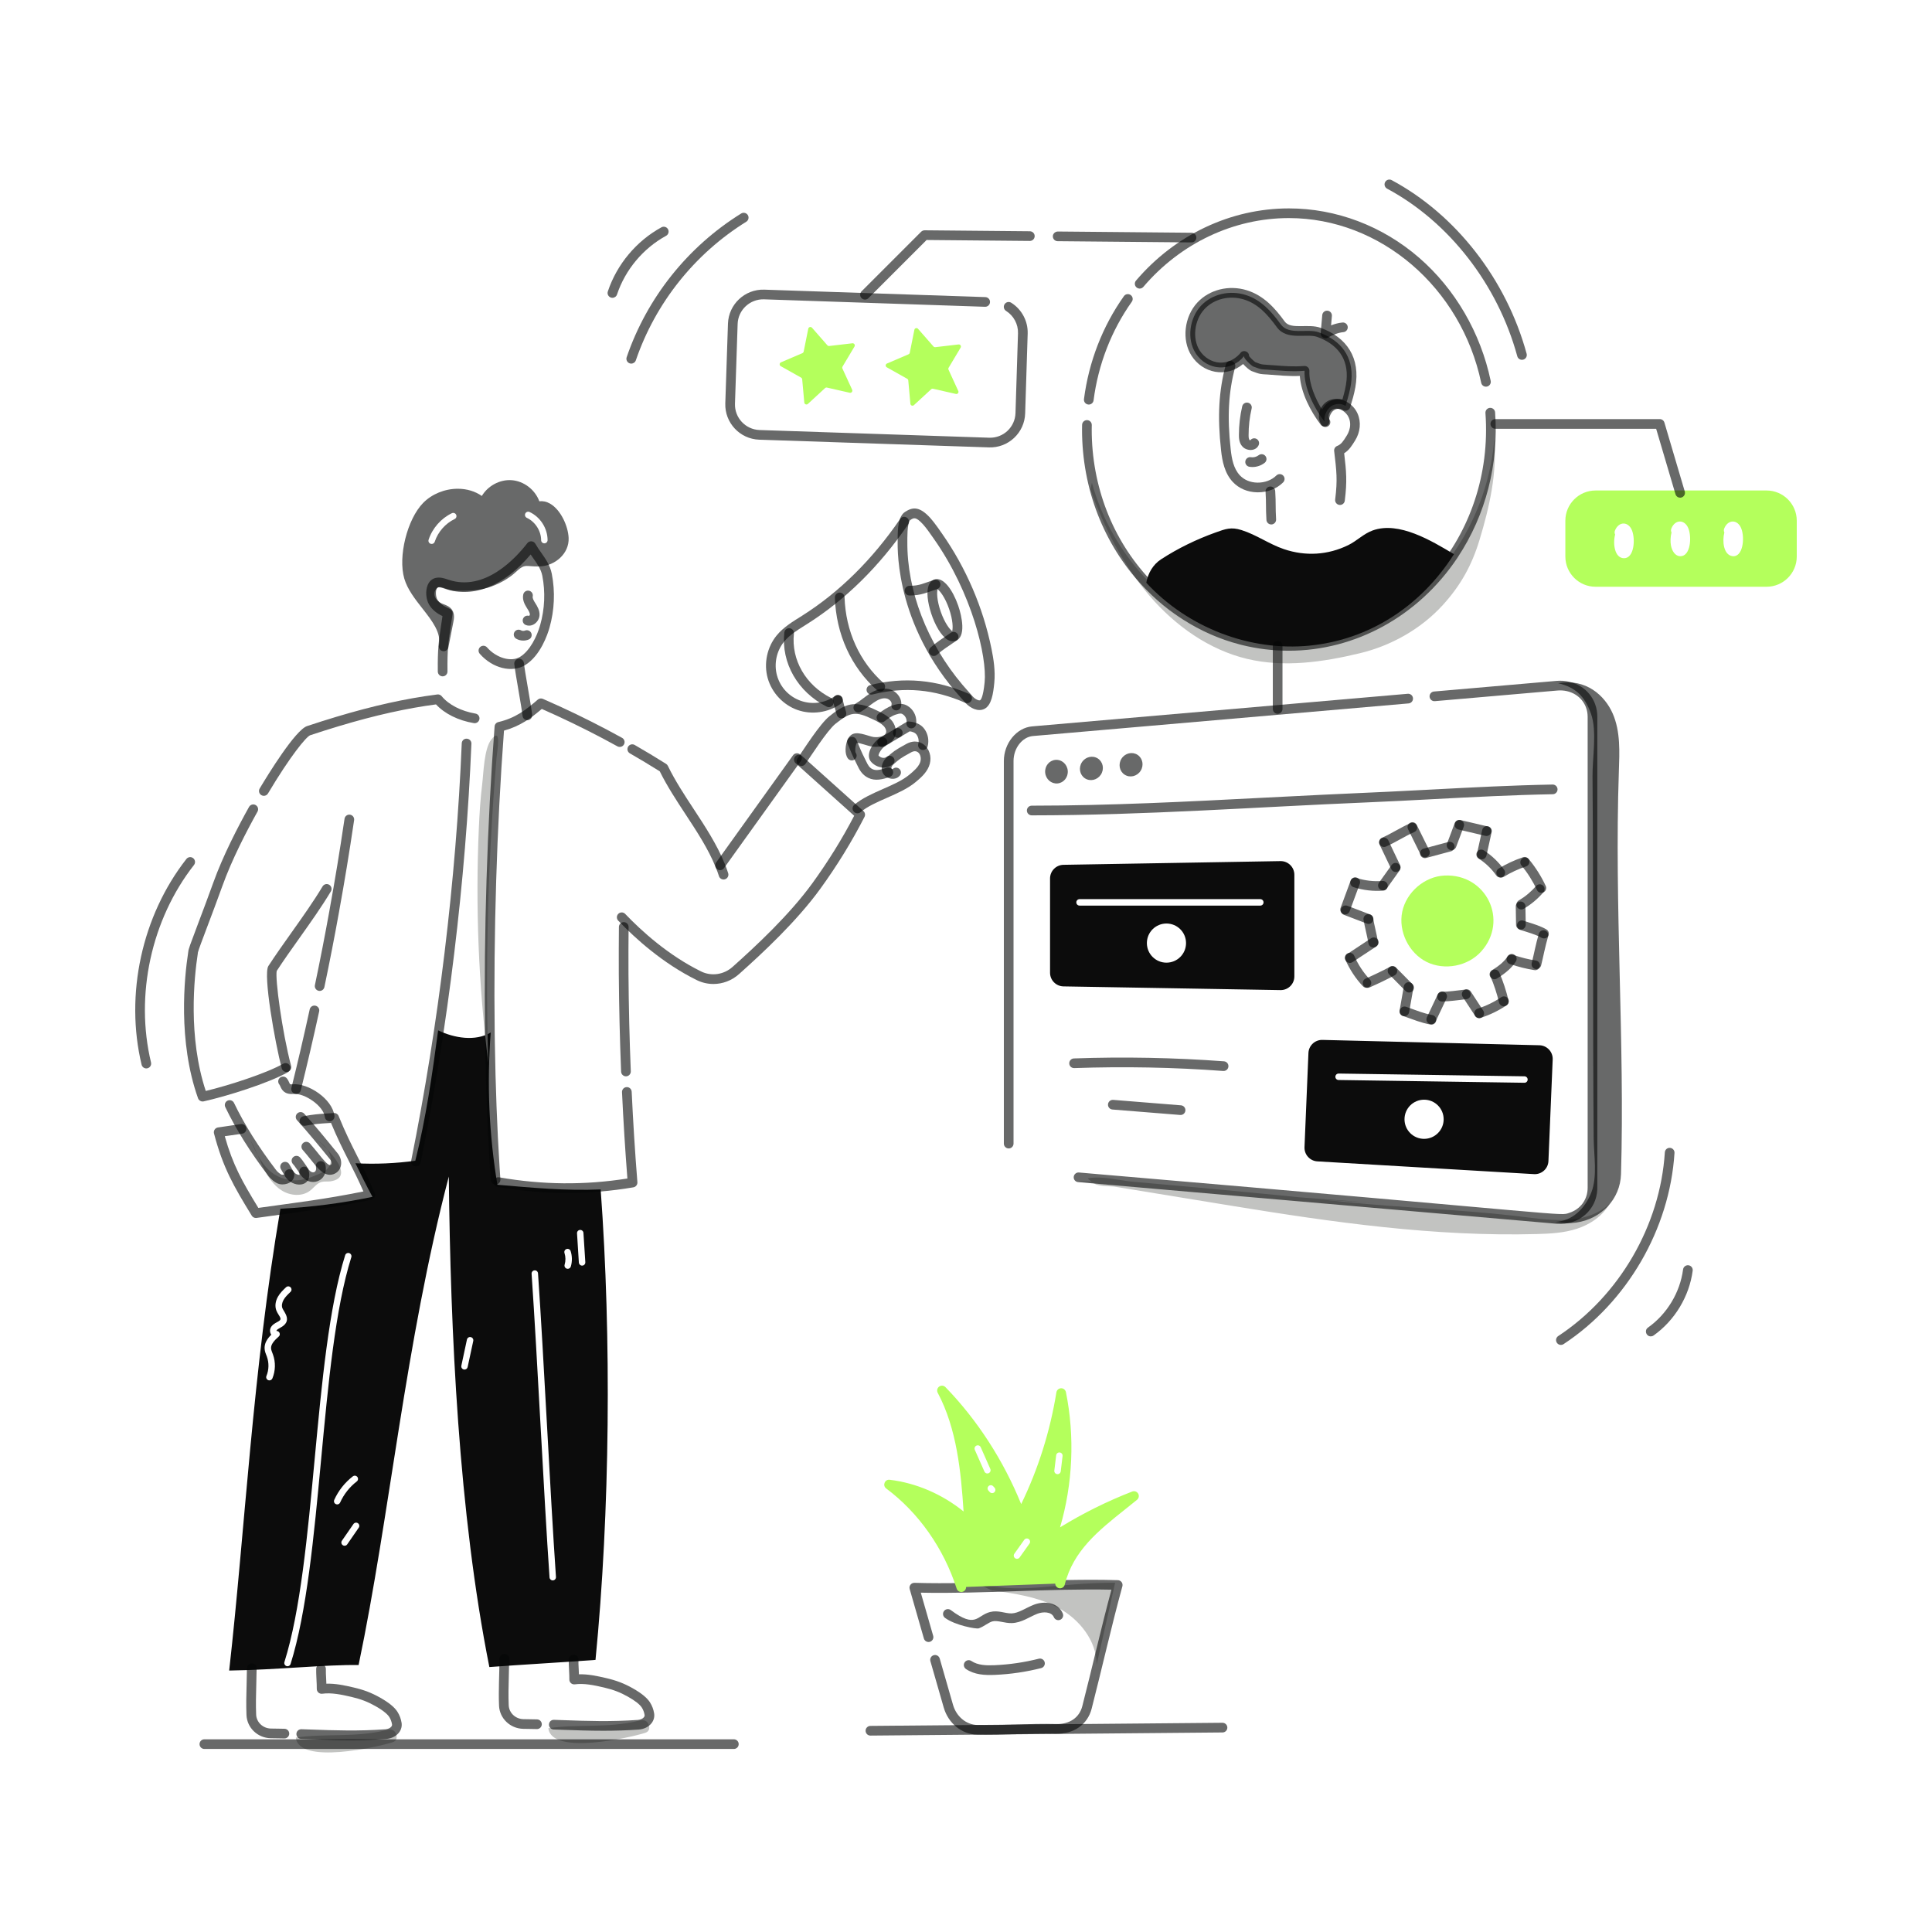 <svg width="374" height="374" viewBox="0 0 374 374" fill="none" xmlns="http://www.w3.org/2000/svg">
<path d="M112.725 245H112.681C112.357 245 112.082 244.744 112.057 244.413L111.702 238.754C111.676 238.412 111.938 238.112 112.282 238.092C112.625 238.068 112.925 238.33 112.944 238.673L113.307 244.332C113.331 244.682 113.069 244.976 112.725 245ZM110.501 245.168C110.421 245.444 110.17 245.619 109.903 245.619C109.494 245.619 109.179 245.224 109.302 244.813C109.52 244.089 109.509 243.289 109.277 242.571C109.165 242.246 109.347 241.891 109.677 241.784C110.009 241.678 110.358 241.859 110.464 242.183C110.776 243.146 110.788 244.208 110.501 245.168ZM107.042 305.935H106.998C106.673 305.935 106.398 305.685 106.379 305.354C105.269 289.377 104.046 263.133 102.907 246.581C102.882 246.237 103.138 245.937 103.488 245.918C103.825 245.893 104.125 246.149 104.15 246.499C105.26 262.448 106.481 288.698 107.623 305.266C107.648 305.609 107.392 305.91 107.042 305.935ZM91.615 259.578L90.528 264.631C90.466 264.925 90.209 265.124 89.922 265.124C89.504 265.124 89.225 264.747 89.31 264.368L90.39 259.316C90.466 258.979 90.796 258.76 91.133 258.842C91.471 258.909 91.683 259.241 91.615 259.578ZM69.442 295.735L67.218 298.958C67.023 299.246 66.627 299.31 66.35 299.114C66.069 298.921 65.994 298.527 66.194 298.246L68.418 295.03C68.611 294.742 69.005 294.674 69.286 294.867C69.573 295.067 69.642 295.454 69.442 295.735ZM65.02 291.169C64.701 291.032 64.564 290.664 64.707 290.345C65.507 288.565 66.75 286.991 68.299 285.798C68.574 285.586 68.967 285.636 69.18 285.91C69.386 286.185 69.336 286.579 69.061 286.785C67.674 287.853 66.562 289.264 65.844 290.857C65.697 291.178 65.326 291.311 65.02 291.169ZM56.251 322.118C56.169 322.386 55.92 322.555 55.657 322.555C55.242 322.555 54.934 322.155 55.058 321.743C61.272 301.99 60.541 262.954 66.819 242.989C66.918 242.658 67.268 242.477 67.599 242.577C67.93 242.683 68.112 243.033 68.011 243.364C61.79 263.139 62.521 302.176 56.251 322.118ZM53.528 257.649C54.102 257.633 54.391 258.36 53.952 258.736C53.14 259.453 52.397 260.234 52.472 261.052C52.509 261.428 52.739 261.904 52.84 262.207C53.378 263.687 53.334 265.375 52.728 266.837C52.628 267.073 52.397 267.217 52.153 267.217C51.702 267.217 51.406 266.756 51.579 266.355C52.066 265.181 52.097 263.825 51.666 262.626C51.45 262.087 51.27 261.648 51.229 261.164C51.129 260.066 51.722 259.173 52.509 258.379C52.26 258.016 52.197 257.535 52.353 257.136C52.603 256.492 53.221 256.168 53.627 255.949C54.483 255.495 54.463 255.343 53.933 254.507C53.783 254.256 53.621 254.007 53.509 253.72C53.184 252.907 53.29 251.927 53.802 251.022C54.215 250.285 54.833 249.703 55.376 249.185C55.626 248.947 56.02 248.96 56.257 249.21C56.494 249.46 56.488 249.853 56.232 250.091C55.732 250.572 55.214 251.059 54.889 251.639C54.571 252.203 54.489 252.801 54.671 253.257C54.99 254.031 56.734 255.745 54.215 257.048C53.94 257.199 53.602 257.38 53.515 257.592C53.515 257.604 53.521 257.623 53.528 257.649ZM116.279 230.254C109.496 230.542 103.051 229.928 96.286 229.348C94.668 219.624 94.232 209.7 95 199.868C92.039 201.648 87.917 200.961 84.813 199.456C83.732 207.663 82.427 216.67 80.397 224.695C76.637 225.214 72.708 225.395 68.799 225.183C69.848 227.375 70.947 229.542 72.103 231.685C66.231 232.915 60.273 233.689 54.283 233.989C48.887 265.624 47.45 295.948 44.365 323.386C53.421 323.267 63.184 322.211 69.417 322.324C75.5 293.249 78.417 260.102 86.88 227.762C87.211 258.048 88.785 292.831 94.731 322.711C100.528 322.273 109.484 321.762 115.279 321.324C118.091 292.65 118.384 258.948 116.279 230.254Z" fill="#0C0C0C"/>
<path d="M275.01 165.447L272.574 160.519C272.346 160.055 272.535 159.492 272.999 159.263C273.463 159.034 274.025 159.224 274.254 159.688L276.691 164.616C276.92 165.08 276.73 165.642 276.266 165.872C275.802 166.099 275.241 165.911 275.01 165.447Z" fill="#040606" fill-opacity="0.6"/>
<path d="M274.927 165.426C274.794 164.926 275.089 164.413 275.589 164.278L280.4 162.987C280.899 162.852 281.414 163.15 281.547 163.647C281.682 164.148 281.387 164.662 280.886 164.796L276.074 166.087C275.582 166.22 275.064 165.93 274.927 165.426Z" fill="#040606" fill-opacity="0.6"/>
<path d="M280.67 164.512C280.185 164.331 279.94 163.792 280.12 163.307L281.604 159.348C281.785 158.864 282.326 158.617 282.81 158.798C283.295 158.981 283.54 159.52 283.359 160.005L281.877 163.964C281.695 164.448 281.155 164.695 280.67 164.512Z" fill="#040606" fill-opacity="0.6"/>
<path d="M287.547 161.805L282.322 160.577C281.817 160.46 281.505 159.955 281.624 159.452C281.741 158.947 282.244 158.637 282.749 158.754L287.974 159.98C288.479 160.098 288.79 160.602 288.672 161.105C288.555 161.606 288.055 161.922 287.547 161.805Z" fill="#040606" fill-opacity="0.6"/>
<path d="M286.637 166.333C286.132 166.221 285.813 165.722 285.924 165.216L286.929 160.665C287.041 160.16 287.541 159.841 288.046 159.953C288.551 160.065 288.87 160.564 288.758 161.069L287.753 165.619C287.643 166.124 287.144 166.445 286.637 166.333Z" fill="#040606" fill-opacity="0.6"/>
<path d="M289.651 169.472C288.745 168.179 287.561 167.046 286.23 166.195C285.794 165.916 285.667 165.336 285.946 164.9C286.225 164.464 286.804 164.338 287.241 164.616C288.775 165.597 290.14 166.904 291.186 168.396C291.482 168.82 291.379 169.404 290.957 169.701C290.533 169.998 289.948 169.896 289.651 169.472Z" fill="#040606" fill-opacity="0.6"/>
<path d="M289.805 169.429C289.536 168.985 289.674 168.409 290.116 168.14C291.599 167.234 293.187 166.496 294.835 165.944C295.326 165.782 295.858 166.045 296.02 166.536C296.185 167.027 295.92 167.557 295.429 167.721C293.914 168.228 292.456 168.907 291.094 169.74C290.657 170.007 290.078 169.874 289.805 169.429Z" fill="#040606" fill-opacity="0.6"/>
<path d="M297.53 172.291C296.731 170.584 295.721 168.982 294.523 167.529C294.192 167.13 294.249 166.541 294.65 166.212C295.049 165.883 295.64 165.938 295.967 166.339C297.266 167.913 298.363 169.649 299.226 171.497C299.447 171.966 299.244 172.524 298.776 172.743C298.3 172.963 297.747 172.755 297.53 172.291Z" fill="#040606" fill-opacity="0.6"/>
<path d="M293.683 175.592C293.419 175.146 293.569 174.572 294.014 174.307C295.274 173.562 296.399 172.623 297.351 171.511C297.689 171.118 298.282 171.072 298.675 171.41C299.067 171.746 299.111 172.338 298.775 172.731C297.685 173.999 296.405 175.073 294.966 175.922C294.522 176.185 293.946 176.038 293.683 175.592Z" fill="#040606" fill-opacity="0.6"/>
<path d="M294.417 179.95C293.906 179.95 293.487 179.54 293.48 179.027L293.424 175.476C293.415 174.959 293.828 174.534 294.344 174.524C294.35 174.524 294.355 174.524 294.361 174.524C294.872 174.524 295.288 174.934 295.297 175.447L295.354 178.998C295.361 179.517 294.95 179.942 294.431 179.95C294.426 179.95 294.422 179.95 294.417 179.95Z" fill="#040606" fill-opacity="0.6"/>
<path d="M298.41 181.534C297.301 180.886 295.63 180.442 294.311 180.014C293.817 179.853 293.551 179.323 293.709 178.832C293.871 178.341 294.397 178.07 294.89 178.23C295.151 178.315 295.426 178.402 295.707 178.49C296.913 178.863 298.282 179.289 299.356 179.918C299.802 180.177 299.953 180.751 299.691 181.199C299.43 181.646 298.856 181.795 298.41 181.534Z" fill="#040606" fill-opacity="0.6"/>
<path d="M297.196 187.573C296.696 187.448 296.388 186.94 296.515 186.438C296.981 184.569 297.28 182.818 297.889 180.758C298.035 180.261 298.557 179.978 299.052 180.123C299.549 180.268 299.832 180.789 299.686 181.285C299.098 183.281 298.794 185.043 298.333 186.89C298.226 187.317 297.694 187.7 297.196 187.573Z" fill="#040606" fill-opacity="0.6"/>
<path d="M297.035 187.798C295.449 187.546 294.073 187.204 292.288 186.618C291.796 186.457 291.529 185.928 291.688 185.436C291.851 184.946 292.378 184.675 292.872 184.838C294.556 185.391 295.85 185.713 297.33 185.949C297.842 186.031 298.19 186.51 298.107 187.022C298.025 187.535 297.544 187.88 297.035 187.798Z" fill="#040606" fill-opacity="0.6"/>
<path d="M288.493 189.108C288.224 188.665 288.365 188.088 288.808 187.82C290.295 186.919 291.291 186.034 291.855 185.117C292.127 184.677 292.704 184.54 293.146 184.812C293.585 185.083 293.722 185.659 293.45 186.101C292.728 187.276 291.526 188.362 289.78 189.422C289.334 189.692 288.76 189.546 288.493 189.108Z" fill="#040606" fill-opacity="0.6"/>
<path d="M290.188 194.068C289.779 192.335 289.218 190.629 288.521 188.996C288.318 188.522 288.539 187.971 289.016 187.767C289.491 187.565 290.041 187.787 290.245 188.262C290.983 189.991 291.578 191.801 292.01 193.638C292.129 194.142 291.817 194.647 291.313 194.766C290.806 194.884 290.304 194.567 290.188 194.068Z" fill="#040606" fill-opacity="0.6"/>
<path d="M285.447 196.432C285.288 195.939 285.56 195.411 286.053 195.253C287.672 194.735 289.206 193.991 290.615 193.042C291.046 192.754 291.626 192.867 291.917 193.295C292.205 193.725 292.093 194.306 291.662 194.597C290.108 195.644 288.412 196.465 286.625 197.038C286.123 197.197 285.601 196.917 285.447 196.432Z" fill="#040606" fill-opacity="0.6"/>
<path d="M285.569 196.676L283.142 192.961C282.86 192.529 282.982 191.949 283.416 191.665C283.848 191.383 284.429 191.504 284.712 191.938L287.138 195.652C287.42 196.085 287.298 196.665 286.865 196.949C286.436 197.23 285.854 197.113 285.569 196.676Z" fill="#040606" fill-opacity="0.6"/>
<path d="M278.223 192.965C278.207 192.447 278.614 192.017 279.131 192.001C280.7 191.957 281.734 191.772 283.657 191.563C284.178 191.51 284.636 191.879 284.691 192.392C284.747 192.906 284.375 193.369 283.862 193.425C282.029 193.624 280.862 193.827 279.183 193.874C278.679 193.893 278.237 193.489 278.223 192.965Z" fill="#040606" fill-opacity="0.6"/>
<path d="M276.667 198.177C276.199 197.955 276 197.396 276.222 196.928L278.329 192.472C278.551 192.006 279.11 191.805 279.578 192.027C280.045 192.248 280.245 192.807 280.023 193.275L277.915 197.73C277.693 198.199 277.135 198.397 276.667 198.177Z" fill="#040606" fill-opacity="0.6"/>
<path d="M276.921 198.333C274.875 197.942 273.966 197.488 271.589 196.668C271.099 196.499 270.84 195.966 271.009 195.477C271.178 194.987 271.708 194.729 272.2 194.897C274.616 195.731 275.395 196.134 277.272 196.492C277.779 196.589 278.113 197.081 278.016 197.589C277.919 198.101 277.422 198.432 276.921 198.333Z" fill="#040606" fill-opacity="0.6"/>
<path d="M271.692 196.707C271.183 196.618 270.842 196.133 270.933 195.622L271.763 190.907C271.853 190.399 272.337 190.058 272.849 190.148C273.358 190.237 273.699 190.724 273.61 191.233L272.778 195.948C272.689 196.452 272.209 196.8 271.692 196.707Z" fill="#040606" fill-opacity="0.6"/>
<path d="M272.109 191.859C271.054 190.799 269.935 189.649 268.904 188.612C268.54 188.246 268.54 187.652 268.907 187.287C269.274 186.922 269.867 186.924 270.233 187.29C271.244 188.307 272.455 189.551 273.438 190.537C273.802 190.905 273.801 191.498 273.433 191.864C273.068 192.227 272.474 192.227 272.109 191.859Z" fill="#040606" fill-opacity="0.6"/>
<path d="M263.889 190.665C263.681 190.19 263.899 189.639 264.372 189.431C265.971 188.732 267.56 187.965 269.097 187.152C269.553 186.911 270.121 187.084 270.362 187.54C270.604 187.999 270.43 188.565 269.973 188.807C268.395 189.644 266.763 190.431 265.122 191.148C264.648 191.355 264.096 191.136 263.889 190.665Z" fill="#040606" fill-opacity="0.6"/>
<path d="M263.827 190.918C262.407 189.401 261.266 187.664 260.434 185.76C260.227 185.286 260.444 184.734 260.918 184.527C261.393 184.32 261.944 184.536 262.152 185.01C262.897 186.719 263.922 188.275 265.196 189.636C265.549 190.014 265.53 190.607 265.152 190.96C264.772 191.315 264.179 191.292 263.827 190.918Z" fill="#040606" fill-opacity="0.6"/>
<path d="M260.527 185.984C260.242 185.553 260.362 184.972 260.793 184.687L265.425 181.629C265.854 181.345 266.437 181.463 266.722 181.896C267.007 182.326 266.888 182.908 266.457 183.193L261.825 186.251C261.397 186.535 260.816 186.418 260.527 185.984Z" fill="#040606" fill-opacity="0.6"/>
<path d="M264.913 182.636C264.66 181.211 264.226 179.569 263.956 178.065C263.866 177.556 264.203 177.068 264.712 176.978C265.224 176.884 265.709 177.225 265.801 177.734C266.053 179.145 266.488 180.804 266.758 182.305C266.85 182.812 266.511 183.3 266 183.392C265.498 183.484 265.005 183.148 264.913 182.636Z" fill="#040606" fill-opacity="0.6"/>
<path d="M264.601 178.791L260.162 177.094C259.679 176.911 259.436 176.37 259.622 175.885C259.806 175.402 260.351 175.162 260.831 175.345L265.268 177.04C265.751 177.225 265.994 177.768 265.81 178.249C265.624 178.736 265.079 178.976 264.601 178.791Z" fill="#040606" fill-opacity="0.6"/>
<path d="M260.062 176.96C259.577 176.781 259.328 176.241 259.508 175.756L261.469 170.448C261.649 169.961 262.19 169.714 262.673 169.894C263.158 170.073 263.407 170.611 263.228 171.096L261.266 176.406C261.088 176.886 260.552 177.14 260.062 176.96Z" fill="#040606" fill-opacity="0.6"/>
<path d="M262.033 171.745C261.54 171.586 261.27 171.059 261.427 170.566C261.585 170.073 262.112 169.803 262.605 169.959C264.212 170.474 265.948 170.676 267.633 170.541C268.14 170.5 268.6 170.884 268.642 171.4C268.683 171.916 268.299 172.368 267.783 172.409C265.887 172.561 263.894 172.34 262.033 171.745Z" fill="#040606" fill-opacity="0.6"/>
<path d="M267.161 172.174C266.742 171.871 266.644 171.287 266.947 170.866L269.406 167.433C269.707 167.012 270.293 166.915 270.712 167.218C271.133 167.519 271.23 168.105 270.928 168.524L268.469 171.957C268.168 172.378 267.581 172.473 267.161 172.174Z" fill="#040606" fill-opacity="0.6"/>
<path d="M269.334 168.263L267.059 163.487C266.838 163.02 267.036 162.461 267.503 162.239C267.971 162.016 268.53 162.216 268.751 162.682L271.026 167.458C271.249 167.926 271.05 168.485 270.582 168.708C270.116 168.929 269.557 168.731 269.334 168.263Z" fill="#040606" fill-opacity="0.6"/>
<path d="M267.064 163.402C266.855 162.927 267.071 162.375 267.544 162.166C269.342 161.373 271.119 160.191 273.025 159.353C273.5 159.144 274.052 159.359 274.259 159.833C274.468 160.306 274.252 160.86 273.779 161.067C271.976 161.862 270.21 163.04 268.298 163.881C267.83 164.089 267.273 163.879 267.064 163.402Z" fill="#040606" fill-opacity="0.6"/>
<path d="M286.767 184.149C284.197 187.052 279.628 187.93 276.158 186.206C272.7 184.471 270.66 180.274 271.447 176.491C272.243 172.698 275.791 169.653 279.654 169.487C287.722 169.125 292.098 178.171 286.767 184.149Z" fill="#B4FF5C"/>
<path d="M335.301 107.649C333.664 107.369 333.357 104.802 333.805 103.082C333.692 102.852 333.67 102.575 333.773 102.316C334.498 100.503 336.363 100.509 337.072 102.284C337.825 104.175 337.387 108.01 335.301 107.649ZM325.303 107.67C324.256 107.67 323.652 106.625 323.46 105.562C323.34 104.894 323.353 103.925 323.573 103.082C323.458 102.852 323.438 102.575 323.541 102.316C324.264 100.503 326.129 100.509 326.838 102.284C327.521 103.998 327.26 107.67 325.303 107.67ZM314.391 108.061C312.575 108.061 312.182 105.291 312.658 103.473C312.543 103.242 312.524 102.965 312.626 102.707C313.35 100.893 315.215 100.9 315.925 102.675C316.606 104.386 316.35 108.061 314.391 108.061ZM341.975 94.95H308.868C305.646 94.95 303.024 97.573 303.024 100.795V107.741C303.024 110.963 305.646 113.585 308.868 113.585H341.975C345.197 113.585 347.82 110.963 347.82 107.741V100.795C347.82 97.573 345.197 94.95 341.975 94.95Z" fill="#B4FF5C"/>
<path d="M211.086 94.701C213.782 102.209 217.439 109.398 222.503 115.308C227.569 121.217 234.114 125.801 241.393 127.543C248.576 129.262 256.083 128.176 263.267 126.45C269.225 125.018 275.048 121.807 279.324 117.101C282.731 113.351 284.914 109.464 286.424 104.469C288.318 98.198 289.822 91.63 289.264 85.062C288.175 98.23 281.117 110.668 270.751 117.691C260.383 124.716 246.944 126.165 235.495 121.492C224.046 116.82 214.852 106.134 211.376 93.46" fill="#C2C3C1"/>
<path d="M249.504 125.968C246.454 125.968 243.416 125.6 240.476 124.876C240.301 124.833 240.139 124.793 239.969 124.746C236.155 123.756 232.478 122.144 229.059 119.963C228.782 119.798 228.494 119.603 228.199 119.398C227.981 119.266 227.728 119.09 227.48 118.906C227.096 118.64 226.694 118.348 226.3 118.049C224.795 116.905 223.323 115.607 221.926 114.195C221.685 113.949 221.444 113.697 221.211 113.446C213.636 105.361 209.462 94.602 209.462 83.15C209.462 82.837 209.462 82.531 209.476 82.22C209.502 81.702 209.945 81.309 210.458 81.327C210.974 81.351 211.372 81.789 211.348 82.307C211.336 82.591 211.336 82.866 211.336 83.15C211.336 94.124 215.329 104.429 222.581 112.168C222.806 112.41 223.032 112.648 223.26 112.877C224.594 114.228 225.999 115.466 227.435 116.558C227.808 116.84 228.186 117.117 228.572 117.383C228.801 117.555 229.013 117.7 229.227 117.832C229.524 118.039 229.775 118.211 230.04 118.366C233.32 120.459 236.816 121.991 240.46 122.937C240.628 122.984 240.769 123.019 240.912 123.053C243.718 123.745 246.604 124.094 249.504 124.094C271.61 124.094 289.291 103.887 287.555 79.957C287.519 79.441 287.906 78.992 288.422 78.954C288.929 78.92 289.387 79.305 289.425 79.821C290.149 89.839 287.631 99.633 282.247 107.796L282.054 108.095C274.535 119.291 262.37 125.968 249.504 125.968Z" fill="#040606" fill-opacity="0.6"/>
<path d="M287.651 74.853C287.217 74.853 286.829 74.55 286.736 74.11C282.849 55.63 267.192 42.216 249.504 42.216C238.815 42.216 228.547 47.071 221.333 55.533C220.998 55.926 220.408 55.976 220.013 55.638C219.62 55.304 219.573 54.713 219.909 54.318C227.478 45.436 238.264 40.343 249.504 40.343C258.658 40.343 267.607 43.733 274.706 49.886C281.687 55.939 286.61 64.405 288.571 73.723C288.677 74.231 288.351 74.726 287.846 74.832C287.78 74.847 287.717 74.853 287.651 74.853Z" fill="#040606" fill-opacity="0.6"/>
<path d="M210.768 78.315C210.729 78.315 210.688 78.311 210.647 78.307C210.134 78.241 209.772 77.772 209.838 77.258C210.768 70.037 213.44 63.148 217.567 57.331C217.867 56.909 218.451 56.81 218.875 57.11C219.295 57.409 219.396 57.993 219.095 58.415C215.144 63.981 212.586 70.579 211.696 77.497C211.636 77.97 211.233 78.315 210.768 78.315Z" fill="#040606" fill-opacity="0.6"/>
<path d="M281.462 107.28C277.112 104.679 270.807 100.856 265.734 102.682C263.976 103.314 262.685 104.693 261.029 105.51C257.062 107.463 252.704 107.717 248.536 106.299C245.676 105.327 243.207 103.514 240.33 102.612C238.299 101.975 237.241 102.386 235.279 103.092C231.619 104.408 228.065 106.123 224.757 108.273C223.249 109.254 222.234 110.911 221.906 112.783C221.906 112.79 221.899 112.805 221.899 112.812C230.016 121.588 242.062 126.115 253.498 124.983C264.936 123.85 274.959 117.504 281.462 107.28Z" fill="#0C0C0C"/>
<path d="M259.396 97.75C259.358 97.75 259.318 97.747 259.28 97.743C258.766 97.679 258.401 97.211 258.465 96.697C258.948 92.851 258.726 91.193 258.27 87.309C258.219 86.884 258.463 86.479 258.862 86.325C259.644 86.022 260.073 85.34 260.612 84.476C260.636 84.413 261.923 82.709 261.086 80.817C260.594 79.701 259.32 78.93 258.316 79.131C257.454 79.302 256.872 80.447 257.373 81.214C257.656 81.646 257.534 82.227 257.102 82.51C256.668 82.792 256.088 82.672 255.804 82.238C254.585 80.37 255.771 77.726 257.951 77.294C259.816 76.92 261.95 78.136 262.799 80.058C263.525 81.699 263.34 83.656 262.309 85.298C261.709 86.255 261.175 87.147 260.206 87.743C260.627 91.335 260.8 93.143 260.324 96.93C260.266 97.404 259.861 97.75 259.396 97.75Z" fill="#040606" fill-opacity="0.6"/>
<path d="M243.508 95.305C243.465 95.305 243.422 95.305 243.377 95.303C241.499 95.271 239.814 94.555 238.634 93.284C237.05 91.578 236.604 89.252 236.378 87.201C235.656 80.638 235.93 75.665 237.296 70.571C237.429 70.071 237.946 69.774 238.444 69.909C238.942 70.043 239.239 70.556 239.107 71.056C237.804 75.913 237.546 80.68 238.241 86.996C238.442 88.83 238.797 90.706 240.006 92.009C240.837 92.901 242.046 93.407 243.411 93.429C244.797 93.451 246.188 92.94 247.069 92.055C247.433 91.688 248.028 91.688 248.392 92.052C248.76 92.416 248.762 93.009 248.396 93.375C247.173 94.605 245.398 95.305 243.508 95.305Z" fill="#040606" fill-opacity="0.6"/>
<path d="M255.663 64.465L255.963 60.997C256.009 60.481 256.464 60.096 256.978 60.144C257.494 60.19 257.875 60.643 257.831 61.159L257.671 62.984C258.316 62.732 259.09 62.501 259.882 62.432C260.404 62.387 260.851 62.767 260.897 63.283C260.941 63.799 260.56 64.254 260.046 64.298C259.008 64.388 257.831 64.903 257.072 65.351C256.417 65.74 255.595 65.224 255.663 64.465Z" fill="#040606" fill-opacity="0.6"/>
<path d="M256.398 81.62C254.38 78.994 252.389 75.039 252.54 71.779C250.098 71.997 247.756 71.728 245.327 71.557C244.352 71.487 244.325 71.619 242.599 70.948C242.336 70.847 240.557 69.279 240.862 68.903C238.325 72.085 233.637 71.818 231.432 68.335C229.691 65.584 230.293 61.542 232.481 59.194C234.676 56.847 238.13 56.166 241.096 57.086C244.094 58.02 246.083 60.241 247.944 62.798C249.509 64.958 253.091 63.531 255.312 64.336C259.565 65.888 262.018 69 261.607 73.651C261.458 75.314 260.944 77.013 260.47 78.572C259.62 78.021 258.448 78.085 257.629 78.689C256.81 79.294 256.233 80.565 256.398 81.62Z" fill="#040606" fill-opacity="0.6"/>
<path d="M242.933 70.073C242.942 70.076 242.95 70.08 242.96 70.084C242.95 70.08 242.94 70.076 242.933 70.073ZM253.475 71.822C253.36 74.277 254.641 77.215 255.934 79.305C256.787 77.665 258.372 77.025 259.865 77.333C260.219 76.126 260.559 74.826 260.673 73.569C261.041 69.429 258.936 66.657 254.99 65.217C253 64.493 249.107 66.001 247.184 63.349C245.274 60.723 243.461 58.804 240.816 57.98C238.03 57.116 235.027 57.843 233.167 59.833C231.193 61.95 230.77 65.538 232.224 67.833C233.086 69.196 234.563 70.1 236.076 70.192C238.648 70.339 240.196 68.265 240.135 68.312C240.699 67.615 241.823 68.036 241.798 68.928C242.037 69.263 242.717 69.906 242.999 70.098C244.517 70.687 244.138 70.519 246.64 70.716C248.63 70.871 250.51 71.019 252.456 70.845C253.027 70.796 253.503 71.26 253.475 71.822ZM255.655 82.192C253.677 79.618 251.852 76.03 251.619 72.776C249.459 72.866 247.368 72.641 245.261 72.491C244.204 72.414 244.101 72.538 242.26 71.822C241.99 71.718 241.227 71.123 240.642 70.464C237.341 73.232 232.793 72.238 230.641 68.834C228.728 65.816 229.236 61.3 231.797 58.556C234.145 56.042 237.905 55.116 241.373 56.192C244.695 57.227 246.857 59.714 248.702 62.247C249.876 63.867 253.266 62.597 255.631 63.456C260.757 65.326 263.38 69.3 262.373 74.963C262.136 76.311 261.745 77.599 261.367 78.845C261.185 79.44 260.483 79.698 259.961 79.357C259.448 79.027 258.701 79.062 258.186 79.444C257.611 79.866 257.218 80.797 257.323 81.476C257.474 82.433 256.246 82.959 255.655 82.192Z" fill="#040606" fill-opacity="0.6"/>
<path d="M240.562 86.497C239.832 85.75 239.832 84.729 239.832 84.239C239.83 82.36 240.045 80.481 240.47 78.657C240.586 78.154 241.089 77.839 241.594 77.957C242.1 78.076 242.412 78.579 242.294 79.082C241.901 80.766 241.703 82.501 241.707 84.239C241.707 84.627 241.729 85.009 241.901 85.187C241.927 85.207 241.985 85.225 242.04 85.231C242.287 84.894 242.737 84.754 243.142 84.916C243.624 85.109 243.858 85.654 243.666 86.135C243.471 86.617 243.043 86.959 242.487 87.069C241.807 87.206 241.033 86.978 240.562 86.497Z" fill="#040606" fill-opacity="0.6"/>
<path d="M242.456 90.407C242.254 90.407 242.049 90.389 241.847 90.356C241.338 90.27 240.992 89.787 241.076 89.278C241.162 88.767 241.645 88.421 242.156 88.507C242.672 88.593 243.232 88.446 243.661 88.117C244.072 87.803 244.66 87.879 244.974 88.289C245.29 88.698 245.213 89.287 244.802 89.603C244.123 90.126 243.294 90.407 242.456 90.407Z" fill="#040606" fill-opacity="0.6"/>
<path d="M246.092 101.526C245.601 101.526 245.189 101.143 245.158 100.647C245.083 99.412 245.078 98.624 245.073 97.862C245.066 97.089 245.061 96.36 244.988 95.175C244.957 94.658 245.351 94.215 245.866 94.184C246.396 94.147 246.827 94.547 246.858 95.062C246.934 96.296 246.941 97.084 246.946 97.847C246.951 98.619 246.958 99.349 247.028 100.532C247.059 101.049 246.668 101.493 246.151 101.524C246.13 101.526 246.111 101.526 246.092 101.526Z" fill="#040606" fill-opacity="0.6"/>
<path d="M294.623 69.654C294.21 69.654 293.834 69.382 293.719 68.965C289.932 55.08 280.508 42.952 268.516 36.52C268.062 36.277 267.889 35.709 268.133 35.253C268.378 34.797 268.947 34.626 269.403 34.87C281.839 41.538 291.606 54.099 295.528 68.472C295.664 68.971 295.37 69.486 294.87 69.621C294.787 69.644 294.704 69.654 294.623 69.654Z" fill="#040606" fill-opacity="0.6"/>
<path d="M208.733 228.567C218.682 230.192 228.63 231.817 238.578 233.443C258.068 236.626 277.739 239.427 297.516 238.888C300.129 238.816 302.775 238.679 305.283 237.857C307.791 237.037 310.181 235.46 311.605 233.04C306.554 237.526 299.548 236.098 293.098 235.35C282.406 234.123 271.509 233.822 260.807 232.716C250.056 231.604 239.297 230.561 228.534 229.584C225.502 229.31 222.471 229.04 219.439 228.776C216.768 228.543 213.193 227.552 210.597 228.114C210.408 228.155 211.983 229.215 212.105 229.261C213.073 229.623 214.065 229.599 215.082 229.663C217.521 229.816 219.959 229.97 222.396 230.122C227.275 230.429 232.149 230.735 237.026 231.041C246.78 231.653 256.533 232.266 266.284 232.879L208.733 228.567Z" fill="#C2C3C1"/>
<path d="M206.696 149.177C206.813 150.436 205.93 151.547 204.725 151.659C203.517 151.772 202.446 150.841 202.329 149.581C202.212 148.322 203.095 147.21 204.301 147.098C205.508 146.986 206.58 147.916 206.696 149.177Z" fill="#040606" fill-opacity="0.6"/>
<path d="M213.113 149.947C212.424 151.008 211.042 151.332 210.027 150.672C209.012 150.011 208.748 148.616 209.439 147.555C210.128 146.496 211.51 146.172 212.525 146.833C213.539 147.493 213.804 148.887 213.113 149.947Z" fill="#040606" fill-opacity="0.6"/>
<path d="M220.791 149.235C220.101 150.297 218.719 150.621 217.704 149.959C216.689 149.299 216.425 147.903 217.115 146.844C217.805 145.784 219.187 145.46 220.202 146.12C221.217 146.78 221.481 148.175 220.791 149.235Z" fill="#040606" fill-opacity="0.6"/>
<path d="M301.342 236.898L208.705 228.839C208.189 228.793 207.807 228.338 207.853 227.823C207.898 227.308 208.365 226.928 208.868 226.973L210.856 227.148C306.443 235.298 301.729 235.449 303.812 234.776C305.993 234.063 307.34 232.169 307.34 229.937V138.763C307.34 136.326 305.72 134.326 303.309 133.791C302.73 133.658 302.123 133.618 301.497 133.672L277.757 135.732C277.249 135.779 276.788 135.396 276.742 134.88C276.697 134.364 277.08 133.911 277.594 133.865L301.338 131.805C302.163 131.735 302.962 131.79 303.722 131.964C307.004 132.693 309.214 135.426 309.214 138.763C309.212 234.963 309.22 230.06 309.205 230.253C309.051 234.201 305.644 237.253 301.342 236.898Z" fill="#040606" fill-opacity="0.6"/>
<path d="M195.266 222.319C194.747 222.319 194.328 221.9 194.328 221.382V147.32C194.328 143.887 196.781 140.879 199.797 140.615L272.514 134.303C273.026 134.254 273.484 134.639 273.528 135.154C273.573 135.671 273.192 136.124 272.677 136.169L199.96 142.482C197.889 142.663 196.202 144.833 196.202 147.32V221.382C196.202 221.9 195.783 222.319 195.266 222.319Z" fill="#040606" fill-opacity="0.6"/>
<path d="M301.633 132.261C306.995 131.279 310.668 134.643 312.194 138.135C313.719 141.626 313.51 145.594 313.379 149.403C312.489 175.366 314.55 201.689 313.798 227.282C313.655 232.161 309.942 235.994 305.106 236.668C303.808 236.849 302.765 236.819 301.077 236.536C304.402 236.372 306.837 233.931 308.053 230.832C309.271 227.733 308.533 223.622 308.506 220.293C308.313 196.666 308.472 173.888 308.281 150.26C308.252 146.734 309.18 141.514 307.997 138.191C306.812 134.87 305.07 133.051 301.633 132.261Z" fill="#040606" fill-opacity="0.6"/>
<path d="M199.725 157.838C199.209 157.838 198.787 157.42 198.787 156.902C198.787 156.384 199.207 155.964 199.725 155.964C214.966 155.956 230.095 155.174 244.727 154.417C264.507 153.394 262.721 153.603 277.417 152.826C284.939 152.429 292.715 152.018 300.557 151.874C300.562 151.874 300.568 151.874 300.575 151.874C301.084 151.874 301.5 152.281 301.511 152.793C301.521 153.309 301.11 153.737 300.592 153.748C292.784 153.892 285.022 154.301 277.517 154.697C273.283 154.92 268.906 155.152 264.578 155.333C243.037 156.232 221.649 157.827 199.725 157.838Z" fill="#040606" fill-opacity="0.6"/>
<path d="M57.322 211.765C57.248 211.765 57.172 211.755 57.096 211.736C56.594 211.612 56.288 211.103 56.412 210.601C57.632 205.689 58.823 200.574 59.952 195.4C60.063 194.894 60.562 194.572 61.067 194.684C61.573 194.794 61.894 195.293 61.783 195.798C60.65 200.992 59.455 206.123 58.231 211.053C58.125 211.479 57.743 211.765 57.322 211.765Z" fill="#040606" fill-opacity="0.6"/>
<path d="M109.749 230.941C105.299 230.941 100.838 230.546 96.302 229.755C95.792 229.666 95.451 229.181 95.54 228.671C95.629 228.16 96.118 227.821 96.624 227.909C105.022 229.374 113.153 229.448 121.452 228.137C121.023 222.649 120.673 217.031 120.41 211.424C120.385 210.908 120.784 210.469 121.301 210.444C121.816 210.416 122.257 210.819 122.282 211.337C122.558 217.216 122.929 223.108 123.387 228.848C123.425 229.332 123.088 229.765 122.609 229.846C118.293 230.576 114.026 230.941 109.749 230.941Z" fill="#040606" fill-opacity="0.6"/>
<path d="M121.173 208.357C120.673 208.357 120.258 207.963 120.237 207.459C119.988 201.302 119.836 194.94 119.788 188.55C119.775 185.34 119.782 182.359 119.811 179.438C119.816 178.923 120.234 178.509 120.748 178.509C120.751 178.509 120.754 178.509 120.757 178.509C121.274 178.514 121.69 178.939 121.685 179.456C121.656 182.369 121.649 185.341 121.662 188.541C121.71 194.904 121.86 201.245 122.111 207.382C122.13 207.899 121.728 208.336 121.211 208.356C121.198 208.357 121.186 208.357 121.173 208.357Z" fill="#040606" fill-opacity="0.6"/>
<path d="M63.922 228.694C63.371 228.773 62.799 228.659 62.26 228.798C61.344 229.034 60.77 229.915 60.021 230.493C58.493 231.673 56.221 231.492 54.578 230.479C52.935 229.466 51.823 227.778 50.978 226.043C50.132 224.307 49.496 222.467 48.516 220.804C49.623 223.268 50.844 225.869 53.115 227.334C54.827 228.437 57.006 228.746 58.987 228.269C59.862 228.058 60.695 227.704 61.523 227.351C62.327 227.008 63.177 226.629 63.656 225.897C64.269 224.959 64.08 223.67 63.489 222.716C62.898 221.763 61.976 221.072 61.075 220.404C62.483 221.448 69.47 227.896 63.922 228.694Z" fill="#C2C3C1"/>
<path d="M60.141 224.459C59.684 223.89 59.165 223.247 58.589 222.592C58.247 222.204 58.284 221.613 58.672 221.27C59.06 220.927 59.653 220.966 59.994 221.354C60.598 222.039 61.131 222.7 61.601 223.284C62.456 224.345 63.514 225.669 63.925 225.534C64.051 225.492 64.117 225.428 64.15 225.313C64.209 225.113 64.158 224.757 63.909 224.45C61.565 221.568 59.465 219.005 57.498 216.849C57.149 216.467 57.176 215.875 57.559 215.526C57.941 215.178 58.533 215.203 58.882 215.587C60.882 217.78 63.001 220.363 65.363 223.268C66.506 224.676 66.209 226.753 64.511 227.313C62.743 227.894 61.382 225.998 60.141 224.459Z" fill="#040606" fill-opacity="0.6"/>
<path d="M63.813 217.056C63.346 217.056 62.941 216.709 62.884 216.233C62.621 214.046 58.919 211.58 56.827 211.766C54.993 211.929 54.519 210.874 54.27 210.307C54.206 210.161 54.145 210.023 54.084 209.951C53.747 209.559 53.792 208.967 54.185 208.631C54.578 208.293 55.171 208.34 55.506 208.732C55.748 209.015 55.88 209.314 55.985 209.553C56.032 209.659 56.11 209.836 56.148 209.869C56.149 209.869 56.264 209.936 56.66 209.899C59.683 209.634 64.351 212.747 64.744 216.008C64.806 216.522 64.44 216.988 63.926 217.05C63.888 217.055 63.85 217.056 63.813 217.056Z" fill="#040606" fill-opacity="0.6"/>
<path d="M54.683 229.28C54.432 229.28 54.209 229.251 54.044 229.205C53.273 229 52.379 228.194 51.994 227.687C48.48 223.088 45.659 218.588 43.611 214.315C43.387 213.849 43.584 213.289 44.05 213.065C44.516 212.842 45.076 213.037 45.3 213.505C47.294 217.663 50.047 222.052 53.484 226.551C53.745 226.895 54.322 227.34 54.533 227.396C54.636 227.42 54.836 227.407 54.984 227.368C54.783 227.018 54.582 226.67 54.379 226.32C54.12 225.873 54.272 225.3 54.719 225.04C55.167 224.78 55.74 224.932 56 225.38C56.278 225.86 56.554 226.339 56.831 226.822C56.891 226.929 56.931 227.048 56.946 227.169C57.11 228.468 56.013 229.28 54.683 229.28Z" fill="#040606" fill-opacity="0.6"/>
<path d="M55.238 227.807C54.951 227.377 55.066 226.795 55.496 226.507C55.924 226.219 56.507 226.334 56.796 226.765C57.154 227.3 57.713 227.453 57.992 227.441C58.004 227.092 57.733 226.69 57.554 226.466C57.397 226.269 57.297 226.118 57.199 225.967C57.077 225.781 56.971 225.622 56.698 225.322C56.348 224.941 56.374 224.348 56.756 223.998C57.137 223.65 57.73 223.675 58.08 224.056C58.456 224.467 58.62 224.719 58.766 224.939C58.837 225.048 58.907 225.158 59.02 225.299C59.978 226.503 59.952 227.503 59.761 228.131C59.574 228.748 59.033 229.18 58.315 229.287C57.163 229.456 55.912 228.814 55.238 227.807Z" fill="#040606" fill-opacity="0.6"/>
<path d="M58.096 227.278C57.819 226.842 57.947 226.263 58.384 225.986C58.821 225.709 59.4 225.837 59.678 226.274C60.379 227.38 61.389 227.021 61.161 225.902C61.058 225.394 61.385 224.9 61.892 224.796C62.398 224.694 62.894 225.019 62.997 225.527C63.642 228.69 59.913 230.137 58.096 227.278Z" fill="#040606" fill-opacity="0.6"/>
<path d="M49.533 235.777C49.211 235.777 48.906 235.61 48.734 235.33C45.234 229.618 43.169 226.063 41.426 219.421C41.361 219.17 41.401 218.903 41.539 218.684C41.677 218.465 41.899 218.312 42.153 218.263C42.42 218.211 43.152 218.107 44.327 217.942C45.263 217.81 46.324 217.66 46.572 217.612C47.079 217.508 47.573 217.837 47.676 218.344C47.778 218.851 47.45 219.345 46.943 219.447C46.66 219.505 45.827 219.623 44.588 219.797C44.228 219.848 43.849 219.901 43.511 219.949C45.075 225.517 46.891 228.722 50.011 233.827C57.313 232.805 62.989 232.142 70.352 230.642C69.366 228.38 68.427 226.521 67.516 224.716C66.421 222.547 65.29 220.308 64.076 217.375L63.481 217.414C61.759 217.524 60.973 217.575 59.107 217.922C58.597 218.017 58.108 217.68 58.014 217.171C57.92 216.663 58.255 216.174 58.764 216.08C60.741 215.712 61.617 215.656 63.362 215.545L64.624 215.463C65.026 215.432 65.404 215.669 65.556 216.046C66.839 219.22 68.033 221.584 69.189 223.872C70.252 225.977 71.352 228.154 72.528 230.966C72.755 231.507 72.432 232.123 71.856 232.244C63.673 233.966 57.665 234.641 49.664 235.767C49.62 235.773 49.576 235.777 49.533 235.777Z" fill="#040606" fill-opacity="0.6"/>
<path d="M92.694 160.325C92.023 175.481 92.635 190.693 94.523 205.745C94.187 194.506 94.217 183.254 94.612 172.018C94.81 166.359 95.101 160.703 95.484 155.055C95.674 152.27 95.885 149.486 96.12 146.705C96.229 145.402 97.166 140.601 95.137 143.117C93.695 144.904 93.613 149.633 93.339 151.847C92.99 154.661 92.82 157.495 92.694 160.325Z" fill="#C2C3C1"/>
<path d="M140.069 170.254C139.671 170.254 139.302 170 139.176 169.6C138.987 169.003 138.772 168.419 138.538 167.862C137.113 164.339 134.877 160.932 132.714 157.638C130.951 154.954 129.13 152.18 127.718 149.314C125.786 148.103 123.841 146.933 121.931 145.835C121.482 145.578 121.328 145.005 121.585 144.556C121.843 144.108 122.416 143.954 122.865 144.211C124.87 145.364 126.915 146.594 128.941 147.87C129.09 147.963 129.209 148.097 129.286 148.254C130.661 151.098 132.501 153.899 134.28 156.609C136.493 159.979 138.781 163.464 140.27 167.148C140.522 167.745 140.756 168.384 140.962 169.033C141.119 169.527 140.846 170.053 140.352 170.209C140.258 170.24 140.163 170.254 140.069 170.254Z" fill="#040606" fill-opacity="0.6"/>
<path d="M95.93 229.312C95.441 229.312 95.029 228.933 94.995 228.438L94.981 228.222C94.933 227.502 94.884 226.781 94.84 226.053C94.833 226.003 94.83 225.952 94.831 225.902C94.359 218.408 94.053 210.344 93.92 201.935C93.909 201.346 93.901 200.766 93.894 200.188L93.89 199.976C93.647 180.668 94.305 159.588 95.745 140.623C95.775 140.216 96.066 139.876 96.463 139.782C99.805 138.992 101.817 137.415 104.1 135.436C104.373 135.2 104.757 135.141 105.087 135.285C106.201 135.768 107.304 136.264 108.407 136.771C108.427 136.778 108.447 136.785 108.466 136.796C112.572 138.685 116.594 140.718 120.425 142.836C120.878 143.087 121.042 143.657 120.792 144.109C120.542 144.564 119.969 144.726 119.519 144.476C115.745 142.389 111.781 140.386 107.736 138.522C107.717 138.515 107.697 138.506 107.678 138.497C106.746 138.069 105.816 137.65 104.879 137.238C102.785 139.024 100.7 140.563 97.563 141.434C96.162 160.172 95.524 180.924 95.764 199.951L95.766 200.164C95.775 200.737 95.781 201.312 95.794 201.882C95.927 210.311 96.233 218.368 96.705 225.853C96.706 225.865 96.707 225.878 96.707 225.891C96.752 226.631 96.802 227.364 96.85 228.095L96.866 228.312C96.9 228.828 96.51 229.275 95.993 229.31C95.972 229.311 95.951 229.312 95.93 229.312Z" fill="#040606" fill-opacity="0.6"/>
<path d="M51.073 154.058C50.91 154.059 50.744 154.017 50.594 153.927C50.15 153.662 50.004 153.086 50.269 152.642C51.845 149.998 57.164 141.312 59.456 140.552C67.234 137.973 73.725 136.261 79.883 135.164C81.449 134.886 83.056 134.641 84.66 134.435C84.978 134.394 85.302 134.522 85.505 134.773C86.841 136.414 89.284 137.672 92.039 138.136C92.549 138.223 92.894 138.707 92.808 139.217C92.721 139.727 92.237 140.068 91.727 139.984C88.708 139.476 86.073 138.164 84.402 136.359C82.993 136.546 81.585 136.765 80.21 137.009C74.144 138.089 67.736 139.78 60.045 142.33C59.262 142.639 56.206 146.34 51.878 153.601C51.703 153.895 51.392 154.058 51.073 154.058Z" fill="#040606" fill-opacity="0.6"/>
<path d="M39.219 213.227C38.83 213.227 38.472 212.985 38.337 212.605C34.401 201.546 35.691 189.171 36.429 184.364C36.442 184.275 36.453 184.211 36.458 184.172C36.484 183.758 36.776 182.941 38.386 178.682C39.235 176.438 40.292 173.643 41.288 170.869C43.167 165.626 46.09 160 48.211 156.204C48.464 155.751 49.036 155.591 49.486 155.843C49.938 156.095 50.1 156.666 49.847 157.118C47.761 160.852 44.888 166.379 43.052 171.502C42.05 174.29 40.991 177.093 40.139 179.346C39.243 181.715 38.397 183.954 38.322 184.344C38.331 184.295 38.33 184.257 38.33 184.231C38.33 184.258 38.319 184.401 38.281 184.648C37.583 189.201 36.372 200.734 39.831 211.189C44.218 210.136 51.529 207.794 54.818 205.922C55.266 205.666 55.839 205.823 56.095 206.273C56.351 206.722 56.194 207.295 55.745 207.55C51.946 209.711 43.682 212.266 39.421 213.206C39.354 213.22 39.286 213.227 39.219 213.227Z" fill="#040606" fill-opacity="0.6"/>
<path d="M61.88 191.824C61.816 191.824 61.751 191.816 61.687 191.803C61.18 191.697 60.856 191.2 60.962 190.695C61.976 185.857 62.925 180.992 63.782 176.231C63.785 176.206 63.788 176.18 63.793 176.156C64.827 170.486 65.782 164.682 66.633 158.911L66.664 158.71C66.675 158.631 66.686 158.553 66.699 158.477C66.786 157.968 67.268 157.625 67.781 157.711C68.291 157.799 68.633 158.284 68.546 158.793L68.519 158.975C68.508 159.052 68.496 159.13 68.483 159.206C67.636 164.957 66.681 170.76 65.647 176.434C65.644 176.456 65.641 176.48 65.637 176.503C64.774 181.3 63.818 186.205 62.796 191.078C62.703 191.52 62.314 191.824 61.88 191.824Z" fill="#040606" fill-opacity="0.6"/>
<path d="M80.522 225.795C80.461 225.795 80.398 225.788 80.336 225.775C79.829 225.674 79.501 225.18 79.602 224.672C84.901 198.328 88.284 170.396 89.386 143.892C89.408 143.376 89.817 142.965 90.362 142.996C90.878 143.018 91.28 143.454 91.258 143.971C90.152 170.57 86.757 198.605 81.439 225.042C81.35 225.487 80.959 225.795 80.522 225.795Z" fill="#040606" fill-opacity="0.6"/>
<path d="M139.39 168.451C139.2 168.451 139.009 168.394 138.844 168.275C138.423 167.974 138.328 167.388 138.629 166.968C145.01 158.081 146.697 155.707 153.513 146.21C153.815 145.79 154.401 145.695 154.82 145.996C155.242 146.299 155.337 146.884 155.036 147.304C148.275 156.719 146.556 159.141 140.151 168.06C139.968 168.315 139.681 168.451 139.39 168.451Z" fill="#040606" fill-opacity="0.6"/>
<path d="M138.099 190.481C137.003 190.481 135.9 190.233 134.874 189.727C128.3 186.482 122.981 181.674 119.674 178.214C119.317 177.84 119.331 177.246 119.705 176.889C120.081 176.531 120.672 176.545 121.03 176.92C124.231 180.271 129.375 184.924 135.703 188.046C137.709 189.036 140.107 188.692 141.813 187.172C146.318 183.153 152.824 177.1 157.273 170.96C160.324 166.753 163.04 162.367 165.355 157.918C161.489 154.445 157.765 151.117 154.015 147.742C153.631 147.395 153.6 146.804 153.945 146.419C154.294 146.033 154.885 146.003 155.269 146.349C159.417 150.084 163.145 153.413 167.145 157.007C167.46 157.291 167.545 157.752 167.352 158.131C164.924 162.886 162.044 167.572 158.791 172.059C154.233 178.347 147.63 184.493 143.059 188.57C141.649 189.828 139.881 190.481 138.099 190.481Z" fill="#040606" fill-opacity="0.6"/>
<path d="M55.443 207.508C55.027 207.508 54.648 207.23 54.537 206.809C53.246 201.901 50.892 188.637 51.953 187.003C53.303 184.922 54.883 182.699 56.409 180.549C58.526 177.569 60.714 174.488 62.441 171.597C62.707 171.152 63.283 171.008 63.725 171.273C64.17 171.537 64.315 172.112 64.05 172.557C62.285 175.513 60.075 178.624 57.937 181.634C56.369 183.842 54.887 185.928 53.569 187.954C53.236 189.388 54.588 199.639 56.349 206.332C56.481 206.833 56.182 207.344 55.682 207.476C55.602 207.498 55.521 207.508 55.443 207.508Z" fill="#040606" fill-opacity="0.6"/>
<path d="M154.618 148.113C154.193 147.818 154.089 147.234 154.384 146.809C155.581 145.091 158.715 140.115 160.574 138.641C161.029 138.279 161.646 137.787 162.317 137.371C162.342 137.35 162.37 137.33 162.399 137.314C163.246 136.8 163.958 136.505 164.644 136.388C166.653 136.035 168.586 136.974 169.866 137.593C170.66 137.975 171.653 138.452 172.407 139.235C173.347 140.222 173.671 141.549 173.236 142.616C172.586 144.225 170.57 144.737 168.863 144.532C167.996 144.422 166.497 143.784 165.863 143.818C165.567 144.254 165.478 145.407 165.643 145.711C165.955 146.124 165.868 146.702 165.456 147.015C165.044 147.327 164.45 147.238 164.138 146.825C163.44 145.904 163.654 144.121 164.078 143.19C164.843 141.496 166.269 141.853 168.041 142.394C168.437 142.515 168.846 142.639 169.094 142.672C170.065 142.791 171.237 142.562 171.5 141.912C171.653 141.536 171.469 140.969 171.053 140.531C170.574 140.035 169.893 139.685 169.052 139.28C165.583 137.6 164.614 137.823 161.739 140.107C160.143 141.374 156.873 146.508 155.923 147.879C155.625 148.305 155.041 148.408 154.618 148.113Z" fill="#040606" fill-opacity="0.6"/>
<path d="M165.263 157.11C164.929 156.715 164.98 156.124 165.377 155.79C168.368 153.274 173.351 152.232 176.068 149.942C176.834 149.299 177.701 148.573 178.078 147.682C178.597 146.444 177.806 144.859 176.407 145.625C174.168 146.845 174.101 146.971 172.98 147.939C172.67 148.211 172.488 148.584 172.565 148.79C172.645 148.854 172.737 148.883 172.794 148.89C173.122 148.547 173.665 148.502 174.047 148.802C174.455 149.12 174.528 149.708 174.208 150.116C173.315 151.258 171.347 150.798 170.817 149.464C170.452 148.486 170.82 147.342 171.745 146.531C172.98 145.475 173.088 145.299 175.456 144.01C178.498 142.348 181.025 145.5 179.805 148.408C179.252 149.717 178.155 150.638 177.273 151.377C174.288 153.894 169.294 154.943 166.583 157.224C166.188 157.556 165.596 157.506 165.263 157.11Z" fill="#040606" fill-opacity="0.6"/>
<path d="M168.67 147.521C167.411 146.18 168.922 143.745 170.316 142.85C170.752 142.571 171.331 142.696 171.611 143.134C171.891 143.568 171.764 144.149 171.33 144.427C170.675 144.847 170.038 145.921 170.066 146.27C170.482 146.687 171.148 146.897 171.649 146.504C172.054 146.183 172.644 146.253 172.964 146.659C173.285 147.065 173.215 147.654 172.809 147.975C171.578 148.946 169.799 148.722 168.67 147.521Z" fill="#040606" fill-opacity="0.6"/>
<path d="M178.42 145.155C177.921 145.018 177.626 144.505 177.761 144.005C177.922 143.41 177.798 142.727 177.439 142.226C177.134 141.802 176.588 141.633 176.106 141.569C175.177 142.13 171.802 144.149 171.257 144.484C170.814 144.752 170.239 144.616 169.967 144.174C169.697 143.733 169.836 143.155 170.276 142.886C170.578 142.701 171.688 142.035 172.807 141.365C175.655 139.657 175.55 139.65 175.939 139.673C177.287 139.752 178.33 140.257 178.96 141.132C179.652 142.095 179.879 143.352 179.57 144.495C179.435 144.991 178.923 145.29 178.42 145.155Z" fill="#040606" fill-opacity="0.6"/>
<path d="M176.228 100.66C175.554 101.101 175.659 104.579 175.645 104.843C175.567 114.349 179.462 124.46 186.333 132.582C186.862 133.205 187.681 134.142 188.284 134.809C188.816 135.395 189.512 135.664 189.722 135.554C189.857 135.485 190.319 135.024 190.609 132.042C191.083 127.149 188.184 114.838 180.778 104.304C180.18 103.458 179.35 102.232 178.695 101.519C177.264 99.964 176.891 100.227 176.228 100.66ZM186.894 136.065C186.279 135.386 185.441 134.43 184.902 133.793C172.712 119.381 173.832 104.75 173.774 104.445C173.774 102.208 173.884 99.953 175.203 99.092C176.671 98.134 177.997 97.993 180.073 100.251C180.805 101.045 182.21 103.053 182.334 103.26C187.002 109.912 190.324 117.637 191.936 125.601C192.331 127.546 192.703 129.849 192.477 132.191C192.273 134.272 191.947 136.519 190.577 137.222C189.349 137.85 187.815 137.083 186.894 136.065Z" fill="#040606" fill-opacity="0.6"/>
<path d="M154.385 137.44C151.614 136.463 149.402 134.101 148.612 131.273C147.822 128.443 148.489 125.275 150.353 123.006C151.684 121.385 153.477 120.321 155.282 119.189C162.486 114.629 168.869 108.327 174.255 100.456C174.547 100.029 175.131 99.92 175.558 100.212C175.985 100.505 176.094 101.087 175.801 101.514C170.271 109.597 163.704 116.075 156.283 120.772L155.755 121.105C154.254 122.046 152.835 122.936 151.801 124.195C150.319 125.999 149.788 128.518 150.417 130.766C151.771 135.614 157.565 137.654 161.657 134.723C162.077 134.424 162.663 134.519 162.964 134.94C163.266 135.36 163.169 135.945 162.747 136.246C160.361 137.956 157.155 138.414 154.385 137.44Z" fill="#040606" fill-opacity="0.6"/>
<path d="M162.886 139.053C162.445 139.053 162.077 138.752 161.977 138.342C161.828 137.867 161.247 135.859 161.247 135.498C161.247 134.979 161.667 134.555 162.182 134.555C162.654 134.555 163.043 134.897 163.109 135.348C163.306 136.206 163.525 137.02 163.781 137.832C163.809 137.923 163.823 138.019 163.823 138.113C163.823 138.631 163.403 139.053 162.886 139.053Z" fill="#040606" fill-opacity="0.6"/>
<path d="M168.073 150.579C166.836 149.967 166.359 148.974 165.937 148.099C165.44 147.066 165.258 146.843 164.189 144.234L164.065 143.933C163.868 143.454 164.095 142.907 164.574 142.71C165.057 142.514 165.601 142.741 165.798 143.22L165.923 143.524C166.963 146.06 167.117 146.226 167.626 147.287C168.032 148.132 168.273 148.587 168.9 148.896C169.678 149.277 170.771 148.932 171.651 148.618C172.138 148.444 172.674 148.699 172.846 149.187C173.02 149.674 172.765 150.21 172.278 150.383C170.871 150.883 169.421 151.237 168.073 150.579Z" fill="#040606" fill-opacity="0.6"/>
<path d="M186.838 136.043C180.833 133.409 175.137 132.898 168.911 134.435C168.412 134.559 167.9 134.253 167.776 133.751C167.651 133.248 167.96 132.741 168.461 132.616C175.017 130.997 181.276 131.558 187.592 134.329C188.065 134.536 188.281 135.089 188.074 135.563C187.867 136.033 187.317 136.254 186.838 136.043Z" fill="#040606" fill-opacity="0.6"/>
<path d="M176.073 115.275C176.072 115.275 176.072 115.275 176.072 115.275C175.553 115.275 175.133 114.856 175.133 114.339C175.133 113.82 175.553 113.402 176.072 113.402C176.072 113.402 176.072 113.402 176.073 113.402C178.021 113.402 178.798 112.909 180.826 112.251C181.321 112.094 181.848 112.364 182.007 112.854C182.166 113.347 181.896 113.874 181.405 114.035C179.398 114.684 178.384 115.275 176.073 115.275Z" fill="#040606" fill-opacity="0.6"/>
<path d="M180.051 126.666C179.71 126.277 179.748 125.683 180.139 125.344C181.437 124.207 182.28 123.734 184.063 122.49C184.486 122.195 185.07 122.299 185.367 122.724C185.664 123.147 185.558 123.732 185.135 124.027C183.388 125.245 182.574 125.702 181.372 126.754C180.984 127.094 180.393 127.055 180.051 126.666Z" fill="#040606" fill-opacity="0.6"/>
<path d="M181.497 114.059C181.343 114.604 181.331 116.17 182.107 118.402C182.887 120.633 183.867 121.854 184.328 122.184C184.484 121.639 184.495 120.073 183.717 117.841C182.94 115.61 181.958 114.39 181.497 114.059ZM179.538 114.979C179.514 113.056 180.237 112.4 180.845 112.187C182.626 111.567 184.458 114.272 185.487 117.225C186.216 119.319 187.057 123.333 184.98 124.056C182.267 125.003 179.58 118.381 179.538 114.979Z" fill="#040606" fill-opacity="0.6"/>
<path d="M169.779 133.62C164.752 129.146 161.854 122.775 161.617 115.681C161.599 115.164 162.005 114.732 162.522 114.714C163.034 114.693 163.471 115.102 163.489 115.619C163.708 122.196 166.384 128.091 171.025 132.22C171.411 132.563 171.445 133.155 171.103 133.542C170.759 133.928 170.167 133.965 169.779 133.62Z" fill="#040606" fill-opacity="0.6"/>
<path d="M160.036 136.788C154.419 133.964 151.196 128.334 151.827 122.448C151.881 121.933 152.343 121.565 152.858 121.616C153.372 121.67 153.745 122.133 153.689 122.647C153.143 127.75 155.965 132.644 160.877 135.114C161.34 135.347 161.526 135.91 161.294 136.372C161.061 136.835 160.499 137.022 160.036 136.788Z" fill="#040606" fill-opacity="0.6"/>
<path d="M173.796 142.804C173.279 142.804 172.86 142.388 172.86 141.87V141.864C172.86 141.347 173.279 140.928 173.796 140.928C174.314 140.928 174.733 141.347 174.733 141.864C174.733 142.382 174.314 142.804 173.796 142.804Z" fill="#040606" fill-opacity="0.6"/>
<path d="M176.264 140.986C175.753 140.907 175.404 140.428 175.483 139.916C175.578 139.305 175.353 138.731 174.865 138.344C174.533 138.083 174.257 138.042 173.377 138.34C172.596 138.603 171.876 139.128 171.207 139.644C170.796 139.961 170.208 139.883 169.892 139.473C169.577 139.064 169.653 138.476 170.062 138.16C170.858 137.547 171.722 136.919 172.78 136.563C173.749 136.237 174.88 135.965 176.03 136.877C177.045 137.683 177.533 138.927 177.334 140.205C177.256 140.706 176.788 141.065 176.264 140.986Z" fill="#040606" fill-opacity="0.6"/>
<path d="M165.335 137.447C165.082 136.995 165.244 136.424 165.695 136.171C167.338 135.25 169.263 132.864 171.951 133.371C173.518 133.668 174.796 135.225 174.41 136.805C174.287 137.306 173.779 137.615 173.275 137.491C172.773 137.367 172.466 136.861 172.589 136.358C172.707 135.879 172.14 135.313 171.6 135.211C169.917 134.89 168.337 136.837 166.61 137.806C166.156 138.061 165.588 137.895 165.335 137.447Z" fill="#040606" fill-opacity="0.6"/>
<path d="M55.055 336.534C55.044 336.534 55.034 336.534 55.023 336.533C54.828 336.527 54.633 336.524 54.436 336.521L54.146 336.516C53.569 336.509 52.983 336.5 52.394 336.488C49.87 336.437 47.814 334.464 47.714 331.998C47.635 330.071 47.68 328.123 47.733 326.294L47.738 326.085C47.766 324.998 47.793 323.932 47.803 322.918C47.808 322.4 48.236 322.007 48.749 321.989C49.266 321.995 49.682 322.418 49.677 322.936C49.667 323.96 49.64 325.036 49.611 326.134L49.605 326.345C49.554 328.145 49.51 330.054 49.586 331.921C49.646 333.4 50.896 334.583 52.431 334.615C53.016 334.626 53.598 334.636 54.176 334.642L54.465 334.648C54.673 334.651 54.879 334.654 55.085 334.661C55.602 334.678 56.008 335.111 55.99 335.628C55.974 336.135 55.558 336.534 55.055 336.534Z" fill="#040606" fill-opacity="0.6"/>
<path d="M75.903 337.296C76.182 337.207 76.481 337.097 76.658 336.789C76.986 336.216 76.657 335.296 76.165 334.997C75.672 334.699 75.11 334.831 74.584 334.959C68.781 336.379 63.011 335.538 57.265 336.362C57.828 341.709 73.315 338.127 75.903 337.296Z" fill="#C2C3C1"/>
<path d="M67.9 336.862C65.272 336.862 62.747 336.773 60.142 336.682L58.284 336.617C57.767 336.6 57.362 336.167 57.379 335.65C57.396 335.133 57.81 334.742 58.347 334.745L60.208 334.809C64.918 334.975 69.366 335.13 74.6 334.761C75.09 334.727 75.533 334.529 75.757 334.245C75.909 334.053 75.903 333.889 75.885 333.781C75.801 333.271 75.624 332.801 75.361 332.384C75.092 331.959 74.406 331.247 72.671 330.267C71.18 329.426 69.841 328.913 68.05 328.495C66.072 328.03 64.151 327.634 62.388 327.876C62.118 327.912 61.846 327.83 61.642 327.651C61.438 327.471 61.322 327.212 61.324 326.94C61.327 326.655 61.32 326.37 61.31 326.09C61.285 325.116 61.187 324.096 61.208 323.06C61.219 322.543 61.629 322.116 62.164 322.143C62.681 322.155 63.092 322.582 63.082 323.1C63.069 323.683 63.1 324.267 63.133 324.886C63.151 325.235 63.17 325.584 63.18 325.934C64.927 325.874 66.682 326.249 68.477 326.67C70.453 327.131 71.935 327.7 73.592 328.635C75.28 329.588 76.377 330.487 76.944 331.381C77.343 332.013 77.609 332.716 77.734 333.476C77.847 334.164 77.668 334.849 77.228 335.406C76.671 336.112 75.761 336.557 74.731 336.631C72.317 336.801 70.074 336.862 67.9 336.862Z" fill="#040606" fill-opacity="0.6"/>
<path d="M103.946 334.717C103.935 334.717 103.925 334.717 103.914 334.717C103.719 334.71 103.524 334.707 103.327 334.704L103.037 334.699C102.46 334.692 101.875 334.683 101.284 334.67C98.761 334.619 96.705 332.647 96.605 330.18C96.483 327.195 96.663 324.289 96.694 321.101C96.699 320.586 97.117 320.172 97.631 320.172C97.634 320.172 97.637 320.172 97.64 320.172C98.158 320.177 98.573 320.601 98.568 321.118C98.557 322.244 98.525 323.417 98.497 324.528C98.445 326.328 98.401 328.238 98.478 330.104C98.538 331.583 99.787 332.766 101.323 332.797C101.908 332.809 102.489 332.818 103.067 332.826L103.356 332.83C103.564 332.834 103.77 332.837 103.976 332.844C104.493 332.861 104.899 333.294 104.882 333.811C104.865 334.318 104.449 334.717 103.946 334.717Z" fill="#040606" fill-opacity="0.6"/>
<path d="M124.795 335.479C125.074 335.39 125.373 335.279 125.55 334.972C125.878 334.399 125.548 333.478 125.056 333.18C124.564 332.882 124.001 333.013 123.476 333.142C117.673 334.562 111.903 333.721 106.156 334.545C106.719 339.891 122.206 336.31 124.795 335.479Z" fill="#C2C3C1"/>
<path d="M116.793 335.044C114.168 335.044 111.642 334.956 109.037 334.865L107.176 334.8C106.659 334.783 106.254 334.35 106.271 333.832C106.288 333.316 106.69 332.915 107.238 332.927L109.103 332.992C113.811 333.157 118.257 333.313 123.491 332.945C123.98 332.909 124.424 332.712 124.648 332.428C124.8 332.235 124.794 332.071 124.777 331.964C124.692 331.454 124.516 330.983 124.251 330.567C123.86 329.949 122.955 329.237 121.562 328.45C120.071 327.609 118.732 327.095 116.942 326.677C114.963 326.213 113.044 325.816 111.28 326.058C111.009 326.094 110.739 326.013 110.535 325.834C110.33 325.655 110.214 325.397 110.216 325.124C110.218 324.84 110.211 324.556 110.201 324.275C110.191 323.897 110.172 323.529 110.152 323.162C110.12 322.538 110.085 321.894 110.099 321.243C110.111 320.732 110.527 320.326 111.036 320.326C111.043 320.326 111.05 320.326 111.057 320.327C111.574 320.337 111.984 320.766 111.973 321.283C111.961 321.864 111.991 322.447 112.024 323.063C112.043 323.414 112.061 323.766 112.071 324.116C113.804 324.059 115.573 324.432 117.368 324.853C119.344 325.314 120.826 325.883 122.483 326.818C124.171 327.771 125.268 328.67 125.834 329.564C126.235 330.195 126.5 330.9 126.625 331.659C126.739 332.346 126.558 333.032 126.119 333.589C125.562 334.294 124.653 334.741 123.623 334.813C121.21 334.984 118.967 335.044 116.793 335.044Z" fill="#040606" fill-opacity="0.6"/>
<path d="M85.689 130.928C85.175 130.928 84.757 130.515 84.751 130C84.704 125.577 84.922 124.14 85.446 120.666C85.51 120.236 85.58 119.776 85.655 119.274C84.662 118.775 83.703 118.135 83.05 117.017C82.44 115.972 82.332 114.346 82.8 113.238C83.098 112.533 83.623 112.054 84.278 111.89C85.173 111.664 86.018 111.953 86.697 112.184L86.845 112.235C93.86 114.573 99.835 108.058 102.078 105.149C102.27 104.902 102.581 104.766 102.888 104.788C103.202 104.811 103.483 104.989 103.637 105.263C103.976 105.868 104.382 106.446 104.776 107.004C105.621 108.205 106.496 109.446 106.818 111.081C107.49 114.52 107.335 118.127 106.37 121.515C106.02 122.75 104.643 126.928 101.646 128.758C99.1 130.31 95.33 129.366 92.874 126.561C92.533 126.171 92.573 125.58 92.963 125.238C93.353 124.898 93.944 124.937 94.284 125.327C96.086 127.385 98.951 128.208 100.669 127.159C102.589 125.986 103.943 123.21 104.568 121.003C105.453 117.896 105.595 114.591 104.979 111.443C104.734 110.201 104.01 109.171 103.244 108.085C103.071 107.839 102.896 107.591 102.724 107.336C97.643 113.395 91.691 115.823 86.249 114.011L86.091 113.958C85.578 113.783 85.092 113.618 84.735 113.709C84.638 113.732 84.563 113.881 84.526 113.966C84.269 114.576 84.391 115.598 84.668 116.072C85.138 116.879 85.876 117.328 87.072 117.873C87.451 118.046 87.669 118.449 87.609 118.861C87.496 119.64 87.392 120.327 87.298 120.947C86.776 124.41 86.58 125.709 86.625 129.98C86.631 130.499 86.216 130.922 85.698 130.928C85.695 130.928 85.692 130.928 85.689 130.928Z" fill="#040606" fill-opacity="0.6"/>
<path d="M102.42 121.114C102.195 121.114 101.97 121.07 101.756 120.979C101.281 120.776 101.059 120.227 101.26 119.75C101.453 119.296 101.959 119.073 102.42 119.227C102.488 119.183 102.57 119.066 102.574 118.988C102.59 118.63 102.302 118.174 102.024 117.734L101.981 117.666C101.518 116.931 101.075 116.047 101.297 115.06C101.411 114.557 101.912 114.241 102.417 114.353C102.922 114.467 103.239 114.968 103.124 115.473C103.052 115.795 103.323 116.279 103.566 116.666L103.609 116.733C104 117.355 104.489 118.128 104.445 119.073C104.415 119.757 104.008 120.442 103.41 120.818C103.099 121.015 102.758 121.114 102.42 121.114Z" fill="#040606" fill-opacity="0.6"/>
<path d="M101.295 124.006C100.815 124.006 100.335 123.884 99.922 123.644C99.475 123.382 99.324 122.81 99.584 122.363C99.844 121.915 100.419 121.764 100.865 122.024C101.083 122.151 101.386 122.169 101.622 122.07C102.099 121.869 102.649 122.092 102.85 122.568C103.051 123.045 102.828 123.594 102.351 123.796C102.018 123.936 101.657 124.006 101.295 124.006Z" fill="#040606" fill-opacity="0.6"/>
<path d="M102.086 139.414C101.613 139.414 101.206 139.057 101.156 138.576C101.059 137.663 100.707 135.613 100.366 133.631C100.004 131.521 99.662 129.529 99.558 128.553C99.505 128.037 99.878 127.578 100.393 127.523C100.902 127.467 101.368 127.841 101.423 128.357C101.519 129.272 101.871 131.326 102.213 133.314C102.575 135.418 102.916 137.406 103.018 138.378C103.073 138.894 102.7 139.354 102.186 139.41C102.153 139.413 102.119 139.414 102.086 139.414Z" fill="#040606" fill-opacity="0.6"/>
<path d="M105.379 105.18C105.378 105.18 105.378 105.18 105.377 105.18C105.033 105.18 104.754 104.903 104.752 104.558C104.745 102.772 103.609 100.999 101.988 100.246C101.675 100.101 101.539 99.731 101.685 99.417C101.829 99.104 102.199 98.968 102.514 99.113C104.592 100.076 105.994 102.263 106.001 104.554C106.003 104.899 105.724 105.179 105.379 105.18ZM88.009 100.476C86.215 101.335 84.776 102.977 84.158 104.868C84.072 105.132 83.828 105.299 83.565 105.299C83.501 105.299 83.436 105.291 83.371 105.268C83.043 105.161 82.864 104.809 82.971 104.482C83.692 102.272 85.374 100.353 87.47 99.349C87.779 99.199 88.153 99.332 88.302 99.643C88.452 99.953 88.32 100.326 88.009 100.476ZM106.467 97.486C105.794 97.101 105.089 96.953 104.404 97.038C103.579 94.805 101.422 93.116 99.022 92.952C96.722 92.801 94.448 94.053 93.274 96.008C91.982 95.105 90.376 94.617 88.632 94.614C88.626 94.614 88.622 94.614 88.615 94.614C86.106 94.614 83.604 95.635 81.919 97.35C78.826 100.498 77.016 107.763 78.267 112.015C78.88 114.099 80.343 115.968 81.757 117.772C83.657 120.198 85.451 122.489 84.965 124.94C84.965 124.94 84.965 124.94 84.965 124.942C84.864 125.449 85.193 125.942 85.7 126.043C85.762 126.056 85.823 126.062 85.885 126.062C86.322 126.062 86.713 125.753 86.802 125.308C86.802 125.308 86.802 125.308 86.802 125.308C86.921 124.707 87.102 123.777 87.284 122.848C87.464 121.925 87.643 121.003 87.761 120.41C87.871 119.851 88.057 118.916 87.538 118.103C87.108 117.432 86.416 117.168 85.861 116.956C85.74 116.911 85.621 116.866 85.507 116.816C84.894 116.551 84.407 116.076 84.206 115.55C84.01 115.033 84.095 114.425 84.419 114.042C84.736 113.665 84.98 113.613 85.298 113.653C85.298 113.653 85.298 113.653 85.299 113.653C85.59 113.689 85.935 113.81 86.3 113.937C86.854 114.13 87.482 114.351 88.168 114.358C90.128 114.382 92.35 114.408 94.425 113.772C96.483 113.138 98.455 112.038 99.834 110.753C101.195 109.483 101.53 109.509 102.653 109.595C103.161 109.635 103.793 109.683 104.642 109.636C107.372 109.485 110.207 107.238 110.077 104.133C109.983 101.875 108.575 98.69 106.467 97.486Z" fill="#040606" fill-opacity="0.6"/>
<path d="M191.432 86.607L146.971 85.116C143.221 84.987 140.276 81.834 140.405 78.09L140.921 62.644C141.049 58.899 144.203 55.949 147.947 56.072L190.746 57.514C191.264 57.532 191.668 57.965 191.65 58.482C191.633 58.999 191.194 59.405 190.682 59.387L147.885 57.945C145.176 57.871 142.887 59.994 142.794 62.706L142.278 78.152C142.185 80.866 144.318 83.149 147.034 83.245L191.495 84.734C194.257 84.82 196.497 82.662 196.581 79.965L197.067 64.515C197.121 62.776 196.237 61.118 194.758 60.189C194.32 59.912 194.188 59.334 194.465 58.897C194.74 58.458 195.32 58.328 195.755 58.603C197.795 59.883 199.014 62.172 198.94 64.573L198.452 80.023C198.397 81.842 197.635 83.53 196.308 84.775C194.981 86.018 193.25 86.669 191.432 86.607Z" fill="#040606" fill-opacity="0.6"/>
<path d="M164.492 76.031L160.09 75.03C159.956 74.999 159.816 75.037 159.715 75.131L156.395 78.189C156.141 78.424 155.727 78.264 155.696 77.919L155.289 73.424C155.276 73.287 155.197 73.165 155.077 73.098L151.142 70.886C150.841 70.716 150.865 70.274 151.183 70.139L155.332 68.361C155.458 68.306 155.55 68.194 155.577 68.06L156.465 63.634C156.533 63.295 156.961 63.18 157.188 63.442L160.161 66.838C160.252 66.941 160.387 66.994 160.524 66.977L165.007 66.454C165.351 66.415 165.592 66.786 165.414 67.084L163.102 70.96C163.032 71.079 163.024 71.224 163.081 71.347L164.964 75.449C165.108 75.764 164.829 76.109 164.492 76.031Z" fill="#B4FF5C"/>
<path d="M185.048 76.262L180.622 75.256C180.491 75.225 180.355 75.261 180.256 75.353L176.918 78.428C176.669 78.657 176.266 78.501 176.235 78.165L175.825 73.645C175.813 73.512 175.736 73.392 175.619 73.327L171.663 71.102C171.368 70.936 171.391 70.505 171.702 70.372L175.874 68.584C175.997 68.531 176.087 68.422 176.113 68.291L177.007 63.84C177.073 63.508 177.491 63.398 177.713 63.651L180.702 67.067C180.79 67.168 180.922 67.22 181.056 67.205L185.564 66.679C185.899 66.639 186.134 67.001 185.962 67.292L183.637 71.189C183.568 71.305 183.56 71.446 183.616 71.568L185.509 75.694C185.65 76.001 185.378 76.336 185.048 76.262Z" fill="#B4FF5C"/>
<path d="M230.656 46.928C230.654 46.928 230.652 46.928 230.648 46.928L204.739 46.691C204.222 46.685 203.806 46.263 203.811 45.746C203.817 45.227 204.255 44.84 204.756 44.817L230.664 45.054C231.183 45.058 231.597 45.482 231.593 45.999C231.589 46.514 231.171 46.928 230.656 46.928Z" fill="#040606" fill-opacity="0.6"/>
<path d="M166.784 57.719C166.419 57.353 166.419 56.759 166.784 56.394L178.322 44.856C178.5 44.678 178.758 44.585 178.993 44.581L199.367 44.769C199.884 44.775 200.299 45.197 200.295 45.715C200.29 46.228 199.871 46.642 199.358 46.642C199.355 46.642 199.353 46.642 199.349 46.642L179.37 46.458L168.109 57.719C167.743 58.085 167.15 58.085 166.784 57.719Z" fill="#040606" fill-opacity="0.6"/>
<path d="M324.343 95.671L320.6 83.004H289.468C288.952 83.004 288.532 82.586 288.532 82.067C288.532 81.549 288.952 81.13 289.468 81.13H321.3C321.717 81.13 322.081 81.403 322.199 81.801L326.141 95.141C326.287 95.637 326.003 96.158 325.508 96.304C325.016 96.45 324.491 96.172 324.343 95.671Z" fill="#040606" fill-opacity="0.6"/>
<path d="M243.975 175.308H208.979C208.635 175.308 208.355 175.028 208.355 174.682C208.355 174.338 208.635 174.058 208.979 174.058H243.975C244.319 174.058 244.599 174.338 244.599 174.682C244.599 175.028 244.319 175.308 243.975 175.308ZM225.805 186.354C223.713 186.354 222.016 184.659 222.016 182.565C222.016 180.473 223.713 178.776 225.805 178.776C227.899 178.776 229.595 180.473 229.595 182.565C229.595 184.659 227.899 186.354 225.805 186.354ZM247.873 166.695L205.869 167.413C204.428 167.437 203.27 168.615 203.27 170.057V188.302C203.27 189.745 204.428 190.921 205.869 190.947L247.873 191.665C249.352 191.69 250.564 190.498 250.564 189.021V169.339C250.564 167.862 249.352 166.669 247.873 166.695Z" fill="#0C0C0C"/>
<path d="M295.103 209.604C295.017 209.604 259.195 209.071 259.12 209.069C258.775 209.064 258.5 208.781 258.504 208.436C258.509 208.094 258.788 207.82 259.129 207.82C263.683 207.888 291.337 208.299 295.113 208.355C295.458 208.36 295.732 208.644 295.727 208.989C295.723 209.33 295.445 209.604 295.103 209.604ZM275.677 220.46C273.583 220.46 271.887 218.763 271.887 216.67C271.887 214.577 273.583 212.88 275.677 212.88C277.768 212.88 279.465 214.577 279.465 216.67C279.465 218.763 277.768 220.46 275.677 220.46ZM297.995 202.342L255.997 201.307C254.555 201.272 253.349 202.399 253.29 203.841L252.528 222.07C252.469 223.512 253.576 224.736 255.016 224.82L296.953 227.29C298.429 227.377 299.689 226.237 299.749 224.76L300.572 205.096C300.633 203.619 299.473 202.379 297.995 202.342Z" fill="#0C0C0C"/>
<path d="M142.06 338.569H39.563C39.046 338.569 38.627 338.149 38.627 337.632C38.627 337.115 39.046 336.695 39.563 336.695H142.06C142.578 336.695 142.997 337.115 142.997 337.632C142.997 338.149 142.578 338.569 142.06 338.569Z" fill="#040606" fill-opacity="0.6"/>
<path d="M247.331 138.178C246.813 138.178 246.393 137.759 246.393 137.242V125.015C246.393 124.496 246.813 124.078 247.331 124.078C247.848 124.078 248.266 124.496 248.266 125.015V137.242C248.266 137.759 247.848 138.178 247.331 138.178Z" fill="#040606" fill-opacity="0.6"/>
<path d="M301.38 259.93C301.095 259.498 301.216 258.917 301.648 258.632C313.482 250.842 321.389 237.218 322.282 223.077C322.314 222.561 322.75 222.169 323.275 222.201C323.792 222.234 324.184 222.679 324.152 223.195C323.221 237.911 314.993 252.09 302.678 260.197C302.241 260.484 301.662 260.358 301.38 259.93Z" fill="#040606" fill-opacity="0.6"/>
<path d="M319.558 258.7C318.645 258.7 318.271 257.524 319.015 256.998C322.688 254.406 325.23 250.197 325.813 245.74C325.881 245.227 326.356 244.868 326.864 244.933C327.377 245.001 327.739 245.471 327.673 245.984C327.021 250.95 324.188 255.64 320.096 258.529C319.932 258.645 319.743 258.7 319.558 258.7Z" fill="#040606" fill-opacity="0.6"/>
<path d="M122.199 70.388C122.098 70.388 121.995 70.372 121.895 70.337C121.405 70.17 121.145 69.636 121.312 69.146C125.26 57.63 133.131 47.752 143.474 41.333C143.912 41.061 144.49 41.196 144.764 41.635C145.037 42.074 144.902 42.652 144.462 42.926C134.485 49.119 126.892 58.645 123.085 69.755C122.951 70.143 122.588 70.388 122.199 70.388Z" fill="#040606" fill-opacity="0.6"/>
<path d="M118.554 57.652C118.455 57.652 118.355 57.638 118.257 57.603C117.766 57.441 117.501 56.911 117.665 56.42C119.412 51.179 123.194 46.653 128.042 44.003C128.497 43.755 129.066 43.922 129.314 44.375C129.562 44.829 129.395 45.399 128.941 45.648C124.503 48.073 121.042 52.214 119.442 57.012C119.311 57.405 118.946 57.652 118.554 57.652Z" fill="#040606" fill-opacity="0.6"/>
<path d="M28.322 206.828C27.899 206.828 27.515 206.539 27.412 206.11C24.151 192.536 27.473 177.276 36.081 166.285C36.399 165.878 36.988 165.806 37.396 166.124C37.803 166.445 37.874 167.032 37.556 167.441C29.293 177.991 26.104 192.642 29.234 205.672C29.355 206.175 29.045 206.681 28.542 206.801C28.468 206.82 28.394 206.828 28.322 206.828Z" fill="#040606" fill-opacity="0.6"/>
<path d="M236.795 207.321C227.239 206.611 217.536 206.425 207.96 206.765C207.423 206.782 207.007 206.379 206.989 205.863C206.972 205.345 207.376 204.912 207.893 204.893C217.538 204.55 227.309 204.738 236.935 205.451C237.45 205.489 237.838 205.94 237.799 206.455C237.763 206.954 237.335 207.356 236.795 207.321Z" fill="#040606" fill-opacity="0.6"/>
<path d="M228.464 215.838L215.349 214.783C214.833 214.742 214.448 214.29 214.491 213.773C214.531 213.258 214.992 212.872 215.499 212.916L228.613 213.971C229.13 214.011 229.515 214.463 229.472 214.979C229.432 215.503 228.97 215.88 228.464 215.838Z" fill="#040606" fill-opacity="0.6"/>
<path d="M191.936 307.853C196.412 308.468 200.999 309.119 204.981 311.31C208.963 313.503 212.276 317.598 212.292 322.241C213.485 316.957 214.678 311.673 215.871 306.389C203.516 306.379 197.539 308.889 188.725 306.31L191.936 307.853Z" fill="#C2C3C1"/>
<path d="M189.139 335.799C186.163 335.72 183.568 333.607 182.687 330.542L180.109 321.573C179.965 321.075 180.252 320.556 180.751 320.413C181.243 320.269 181.766 320.557 181.909 321.054L184.487 330.024C185.142 332.3 187.033 333.868 189.191 333.926C194.232 334.067 199.297 333.596 204.422 333.74C207.018 333.818 208.937 332.526 209.511 330.294C211.412 322.88 213.159 315.133 215.152 307.733C203.251 307.476 190.257 308.566 178.25 308.313L180.647 316.666C180.79 317.163 180.503 317.682 180.005 317.825C179.508 317.966 178.989 317.68 178.847 317.183L176.097 307.602C175.921 306.991 176.394 306.39 177.025 306.408C189.678 306.78 203.632 305.516 216.397 305.891C217.002 305.909 217.433 306.489 217.272 307.075C215.167 314.749 213.314 323.007 211.326 330.761C210.53 333.852 207.867 335.709 204.37 335.613C199.346 335.471 194.265 335.942 189.139 335.799Z" fill="#040606" fill-opacity="0.6"/>
<path d="M182.93 313.184C182.516 312.874 182.43 312.288 182.738 311.873C183.048 311.458 183.635 311.372 184.05 311.68C188.965 315.342 189.064 312.717 191.658 312.055C193.246 311.653 194.528 312.348 195.809 312.327C197.19 312.29 198.588 311.244 200.156 310.639C202.181 309.858 204.825 310.185 205.735 312.33C205.937 312.806 205.715 313.356 205.238 313.559C204.764 313.761 204.212 313.539 204.01 313.063C203.533 311.936 201.862 311.989 200.83 312.387C199.289 312.982 197.775 314.15 195.859 314.2C194.468 314.24 193.12 313.614 192.12 313.871C191.353 314.067 190.516 314.854 189.463 315.22C188.992 315.384 184.888 314.641 182.93 313.184Z" fill="#040606" fill-opacity="0.6"/>
<path d="M186.998 323.094C186.568 322.805 186.454 322.224 186.742 321.794C187.031 321.365 187.616 321.25 188.043 321.538C189.282 322.371 190.923 322.422 192.509 322.354C195.393 322.232 198.28 321.808 201.092 321.096C201.59 320.97 202.103 321.272 202.231 321.773C202.357 322.275 202.053 322.784 201.552 322.912C198.616 323.656 195.6 324.098 192.588 324.227C190.604 324.312 188.653 324.205 186.998 323.094Z" fill="#040606" fill-opacity="0.6"/>
<path d="M204.644 285.367C204.302 285.326 204.058 285.015 204.099 284.673L204.456 281.717C204.497 281.374 204.808 281.131 205.15 281.171C205.494 281.213 205.737 281.524 205.695 281.866L205.34 284.822C205.298 285.162 204.99 285.408 204.644 285.367ZM199.291 298.807L197.379 301.498C197.18 301.777 196.791 301.846 196.508 301.645C196.228 301.445 196.161 301.056 196.36 300.774L198.272 298.083C198.474 297.803 198.864 297.736 199.144 297.936C199.425 298.136 199.491 298.526 199.291 298.807ZM192.48 288.878C192.227 289.109 191.83 289.09 191.597 288.833L191.343 288.551C191.11 288.295 191.129 287.9 191.385 287.669C191.639 287.437 192.034 287.455 192.266 287.71L192.526 287.995C192.757 288.252 192.737 288.647 192.48 288.878ZM190.564 284.862L188.708 280.664C188.569 280.349 188.712 279.981 189.026 279.841C189.346 279.701 189.711 279.845 189.852 280.159L191.706 284.357C191.845 284.673 191.703 285.042 191.386 285.181C191.066 285.322 190.702 285.173 190.564 284.862ZM220.327 289.135C220.094 288.736 219.608 288.568 219.178 288.732C214.357 290.6 209.668 292.927 205.207 295.665C207.674 287.276 208.085 278.082 206.344 269.493C206.254 269.049 205.842 268.723 205.407 268.742C204.955 268.751 204.572 269.082 204.501 269.529C203.273 277.111 200.981 284.378 197.681 291.165C194.24 282.691 189.202 274.899 183.027 268.527C182.702 268.191 182.18 268.146 181.802 268.421C181.425 268.696 181.307 269.206 181.526 269.619C185.22 276.556 186.031 284.926 186.531 292.594C182.374 289.235 177.371 287.077 172.222 286.456C171.273 286.342 170.784 287.565 171.55 288.137C177.829 292.823 182.675 299.709 185.194 307.528C185.354 308.025 185.886 308.29 186.373 308.132C186.782 308.001 187.033 307.615 187.018 307.206L204.273 306.565C204.29 306.971 204.564 307.335 204.978 307.439C205.486 307.566 205.989 307.259 206.115 306.757C207.758 300.187 212.644 296.295 217.818 292.174C218.581 291.566 219.348 290.955 220.11 290.331C220.467 290.04 220.558 289.533 220.327 289.135Z" fill="#B4FF5C"/>
<path d="M168.501 335.978C167.986 335.978 167.568 335.564 167.563 335.049C167.559 334.532 167.974 334.109 168.492 334.104L236.645 333.498C236.648 333.498 236.653 333.498 236.654 333.498C237.167 333.498 237.587 333.912 237.591 334.426C237.596 334.944 237.18 335.367 236.663 335.372L168.508 335.978C168.505 335.978 168.502 335.978 168.501 335.978Z" fill="#040606" fill-opacity="0.6"/>
</svg>
